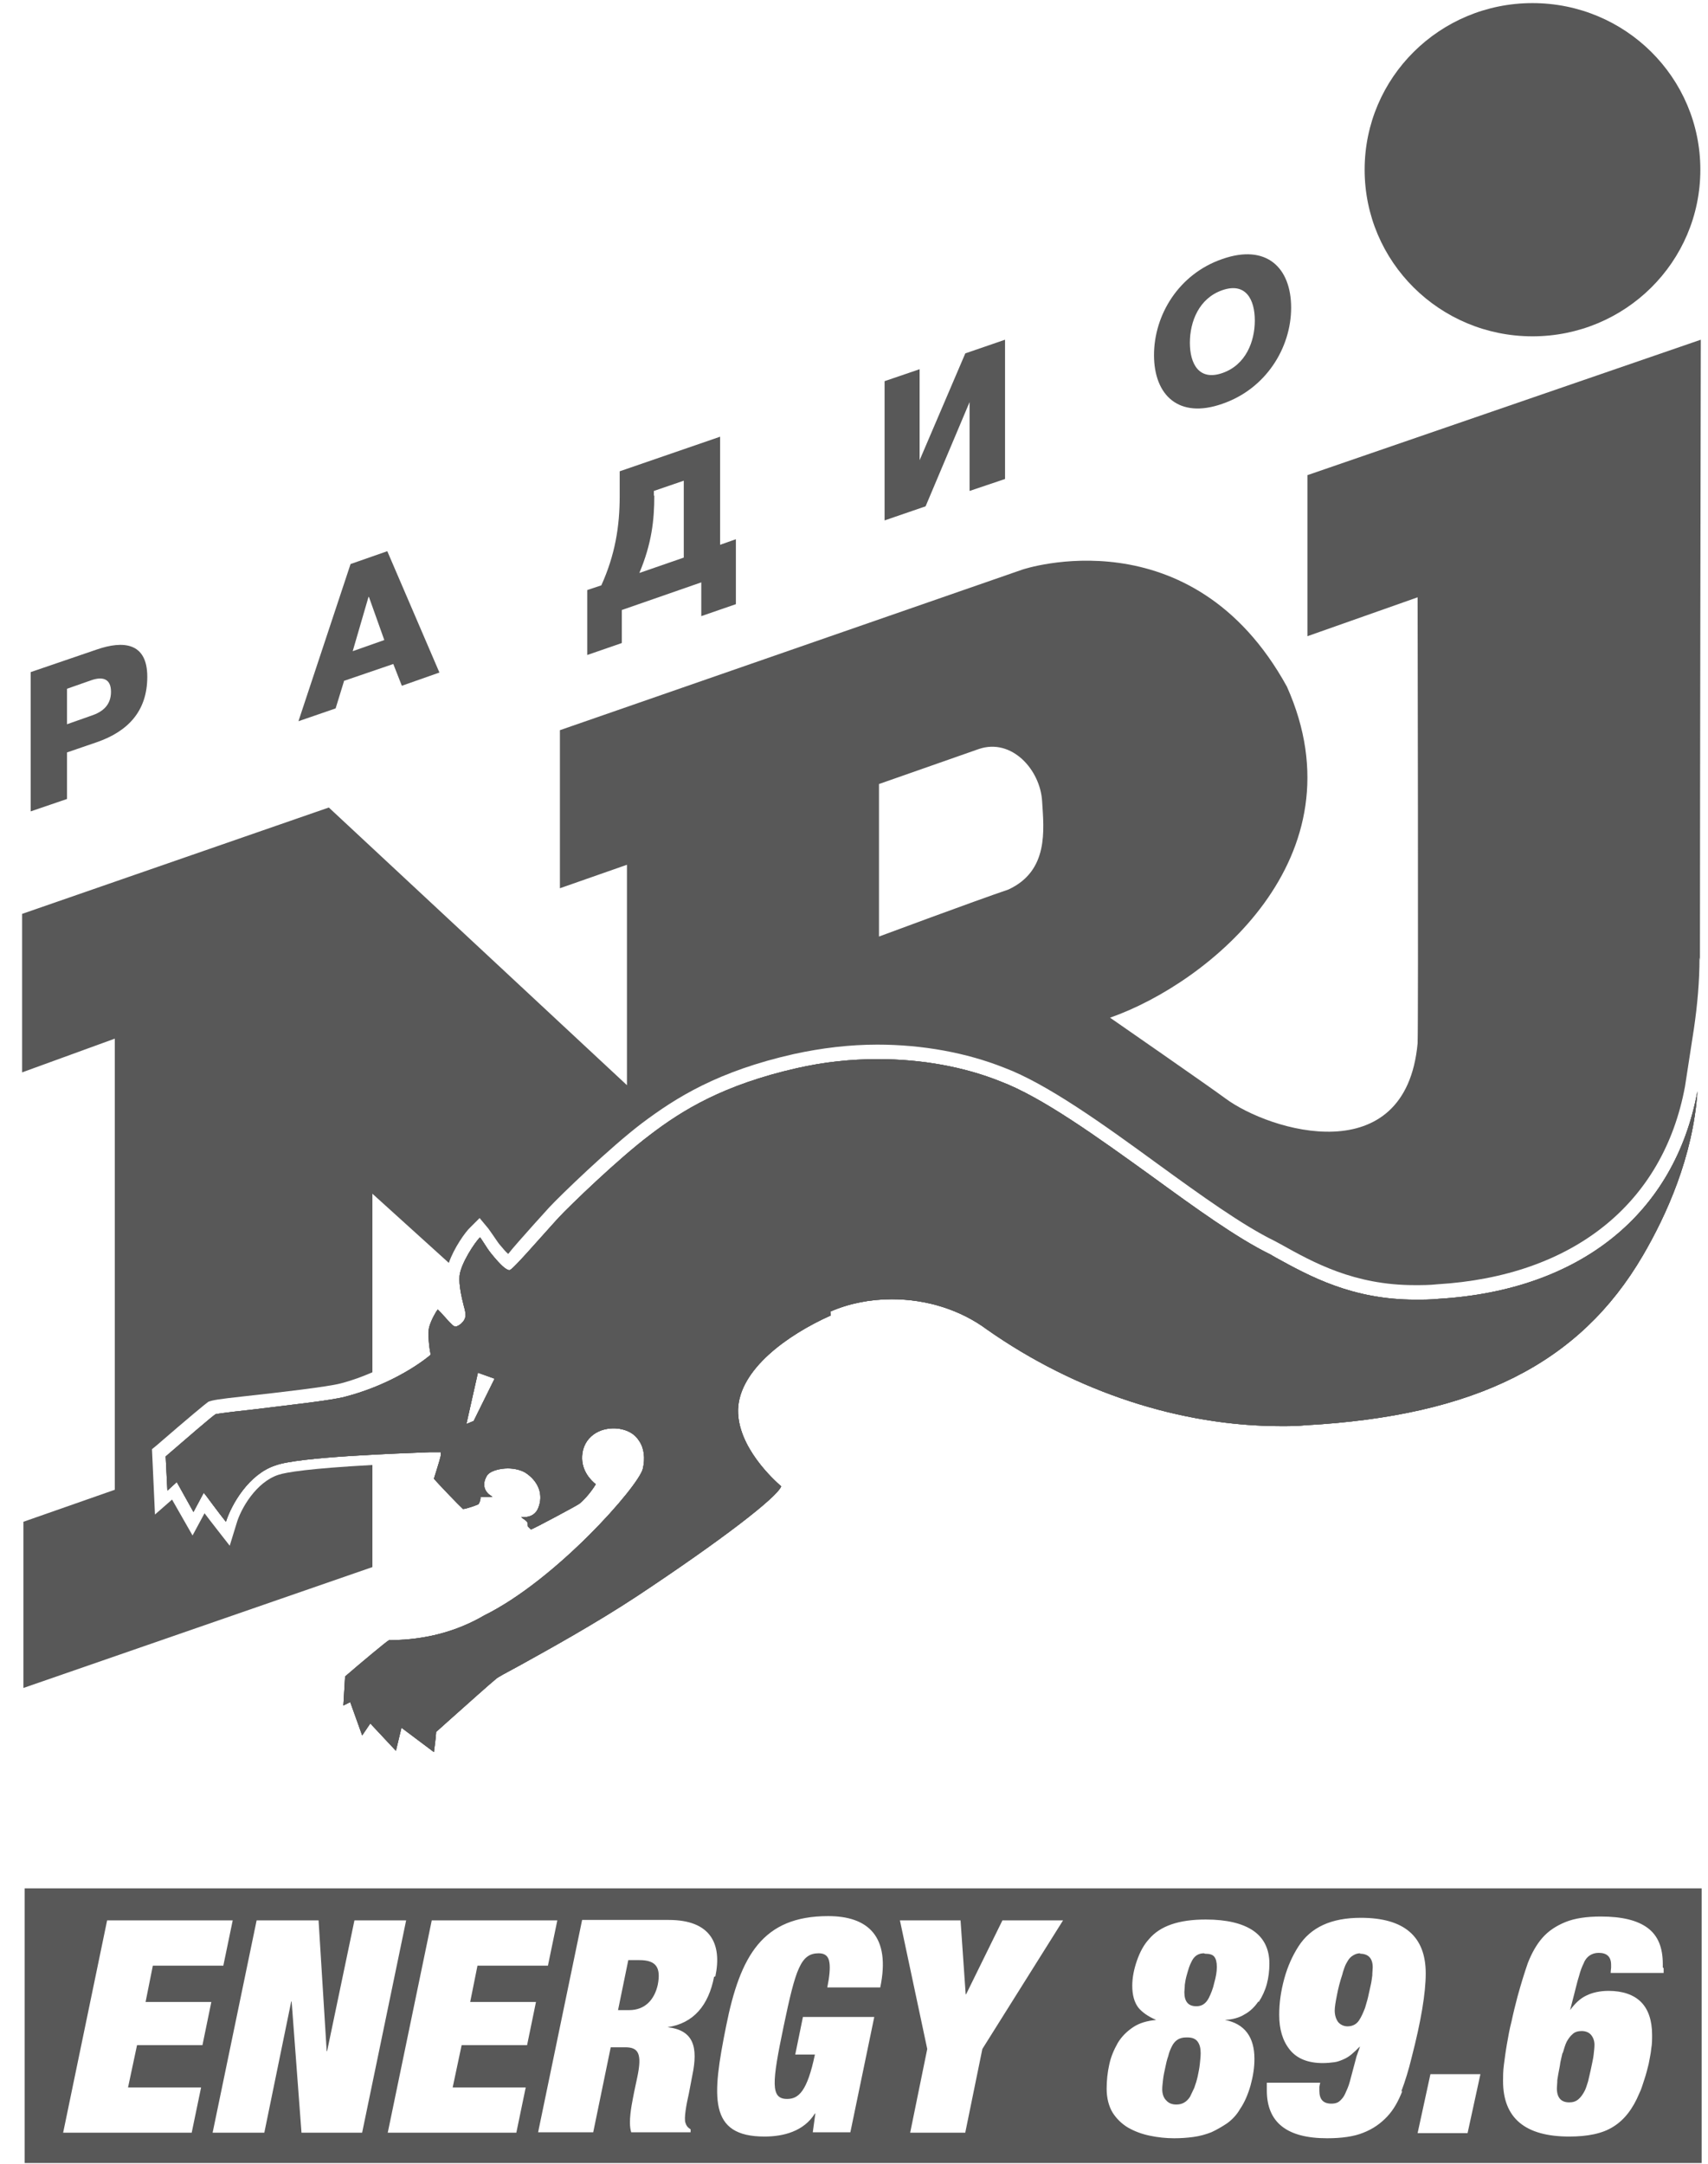 <svg width="60" height="76" viewBox="0 0 60 76" fill="none" xmlns="http://www.w3.org/2000/svg">
<path d="M53.834 11.813C57.091 11.813 59.731 9.202 59.731 5.961C59.731 2.72 57.091 0.109 53.834 0.109C50.578 0.109 47.938 2.72 47.938 5.961C47.938 9.202 50.578 11.813 53.834 11.813Z" fill="#585858"/>
<path d="M2.354 26.428L3.404 26.068C4.484 25.693 5.174 24.987 5.174 23.772C5.174 22.556 4.319 22.497 3.404 22.812L1.078 23.607V28.499L2.354 28.063V26.428ZM2.354 24.192L3.209 23.892C3.599 23.757 3.899 23.832 3.899 24.297C3.899 24.762 3.614 25.002 3.209 25.137L2.354 25.438V24.192Z" fill="#585858"/>
<path d="M12.105 23.907L13.816 23.322L14.116 24.087L15.436 23.622L13.605 19.36L12.315 19.811L10.484 25.332L11.79 24.882L12.09 23.907H12.105ZM12.96 20.966L13.5 22.481L12.39 22.872L12.945 20.966H12.96Z" fill="#585858"/>
<path d="M21.829 21.431L24.635 20.455V21.641L25.851 21.221V18.94L25.296 19.135V15.339L21.769 16.554V17.424C21.769 18.505 21.604 19.495 21.124 20.56L20.629 20.725V23.006L21.844 22.586V21.401L21.829 21.431ZM22.97 17.409V17.244L24.02 16.884V19.585L22.46 20.125C22.895 19.09 22.985 18.265 22.985 17.409H22.97Z" fill="#585858"/>
<path d="M34.06 14.123V17.244L35.306 16.824V11.932L33.91 12.412L32.305 16.164V12.968L31.074 13.388V18.279L32.515 17.784L34.06 14.123Z" fill="#585858"/>
<path d="M42.94 14.183C44.47 13.658 45.356 12.218 45.356 10.807C45.356 9.397 44.485 8.556 42.94 9.097C41.409 9.622 40.539 11.062 40.539 12.473C40.539 13.883 41.409 14.723 42.94 14.183ZM42.94 10.192C43.765 9.907 44.08 10.522 44.08 11.257C44.08 11.993 43.765 12.818 42.94 13.103C42.115 13.388 41.799 12.773 41.799 12.038C41.799 11.302 42.115 10.477 42.94 10.192Z" fill="#585858"/>
<path d="M29.168 46.069C29.813 45.784 30.564 45.634 31.329 45.634C32.559 45.634 33.745 46.009 34.675 46.7C37.796 48.89 41.472 50.091 44.999 50.091C45.284 50.091 45.569 50.091 45.854 50.061C51.826 49.731 55.487 47.9 57.708 44.104C58.533 42.693 59.478 40.623 59.629 38.327C58.833 42.633 55.517 45.319 50.55 45.619C50.265 45.649 49.995 45.649 49.725 45.649C47.489 45.649 46.004 44.824 44.803 44.164L44.623 44.059C43.453 43.489 41.983 42.423 40.437 41.298C38.561 39.947 36.611 38.537 35.14 37.982C33.865 37.471 32.379 37.201 30.834 37.201C29.873 37.201 28.928 37.306 27.998 37.517C25.417 38.102 23.977 38.987 22.821 39.872C21.726 40.698 20.015 42.348 19.625 42.768C19.505 42.903 19.295 43.128 19.085 43.368C18.125 44.449 17.959 44.599 17.899 44.614C17.779 44.614 17.569 44.419 17.254 44.029C17.179 43.939 17.089 43.804 17.014 43.684C16.969 43.609 16.894 43.504 16.864 43.459C16.699 43.609 16.189 44.374 16.144 44.809C16.114 45.139 16.219 45.574 16.294 45.874C16.339 46.024 16.354 46.129 16.354 46.19C16.354 46.414 16.114 46.58 16.009 46.595C15.934 46.595 15.859 46.52 15.619 46.249C15.544 46.16 15.424 46.039 15.379 45.994C15.303 46.084 15.138 46.385 15.078 46.61C15.018 46.82 15.079 47.36 15.123 47.54V47.585L15.093 47.615C14.523 48.08 13.458 48.71 12.137 49.055C11.657 49.191 9.992 49.37 8.776 49.521C8.191 49.581 7.636 49.656 7.576 49.671C7.486 49.716 6.496 50.571 5.82 51.156L5.88 52.357L6.21 52.056L6.796 53.107L7.156 52.432L7.231 52.522C7.231 52.522 7.651 53.092 7.936 53.452C8.131 52.837 8.746 51.771 9.677 51.471C10.472 51.171 13.968 51.051 15.108 51.006C15.274 51.006 15.379 51.006 15.394 51.006H15.484V51.096C15.484 51.171 15.409 51.396 15.319 51.696C15.289 51.786 15.259 51.891 15.243 51.936C15.364 52.087 16.144 52.897 16.264 53.002C16.369 53.002 16.744 52.867 16.804 52.837C16.819 52.822 16.864 52.747 16.879 52.642V52.582H17.044C17.149 52.582 17.224 52.582 17.299 52.567C17.179 52.507 17.089 52.417 17.044 52.312C16.984 52.176 16.999 52.026 17.089 51.861C17.179 51.666 17.554 51.576 17.839 51.576C18.079 51.576 18.305 51.636 18.455 51.726C18.92 52.026 19.1 52.507 18.905 52.972C18.83 53.167 18.65 53.287 18.41 53.287C18.38 53.287 18.335 53.287 18.305 53.287C18.335 53.302 18.349 53.317 18.364 53.332C18.5 53.422 18.515 53.452 18.53 53.482C18.53 53.512 18.545 53.572 18.545 53.617C18.59 53.662 18.635 53.707 18.65 53.722C18.755 53.692 20.24 52.897 20.345 52.822C20.45 52.747 20.72 52.477 20.93 52.132C20.78 52.011 20.42 51.681 20.45 51.141C20.48 50.511 21.035 50.091 21.741 50.181C22.041 50.226 22.296 50.361 22.446 50.601C22.626 50.856 22.671 51.216 22.581 51.591C22.431 52.206 19.535 55.493 17.014 56.738C16.039 57.308 14.943 57.593 13.758 57.608C13.713 57.608 13.683 57.608 13.668 57.608C13.578 57.653 12.678 58.404 12.123 58.884L12.062 59.904L12.303 59.784L12.723 60.955L13.008 60.534L13.908 61.495L14.103 60.684L15.243 61.54C15.259 61.39 15.304 61.105 15.319 60.864V60.834L15.754 60.444C16.324 59.934 17.284 59.079 17.419 58.974C17.479 58.914 17.734 58.779 18.29 58.479C19.265 57.938 20.9 57.038 22.401 56.048C25.342 54.097 27.293 52.597 27.443 52.206C27.203 51.996 25.897 50.826 25.927 49.506C25.972 48.11 27.638 46.895 29.183 46.205L29.168 46.069ZM16.639 49.911L16.384 50.016L16.789 48.215L17.374 48.425L16.639 49.911Z" fill="#585858"/>
<path d="M42.296 68.607C42.101 68.607 41.966 68.697 41.876 68.862C41.846 68.922 41.8 69.012 41.77 69.102C41.74 69.192 41.711 69.297 41.681 69.402C41.651 69.507 41.635 69.612 41.62 69.717C41.62 69.822 41.605 69.912 41.605 69.972C41.605 70.302 41.74 70.467 42.026 70.467C42.221 70.467 42.356 70.377 42.461 70.182C42.536 70.032 42.611 69.852 42.656 69.642C42.716 69.432 42.746 69.252 42.746 69.087C42.746 68.922 42.716 68.802 42.656 68.727C42.596 68.652 42.491 68.622 42.326 68.622L42.296 68.607Z" fill="#585858"/>
<path d="M22.446 68.847H22.071L21.711 70.603H22.101C22.656 70.603 22.986 70.242 23.106 69.717C23.226 69.102 23.046 68.847 22.461 68.847H22.446Z" fill="#585858"/>
<path d="M47.787 68.607C47.682 68.607 47.607 68.637 47.532 68.682C47.457 68.727 47.397 68.787 47.352 68.862C47.307 68.937 47.262 69.012 47.232 69.102C47.202 69.192 47.172 69.267 47.157 69.342C47.067 69.612 47.007 69.852 46.962 70.092C46.917 70.317 46.887 70.497 46.887 70.617C46.887 70.782 46.932 70.918 47.007 71.022C47.082 71.112 47.202 71.173 47.337 71.173C47.517 71.173 47.652 71.097 47.742 70.963C47.832 70.827 47.892 70.677 47.952 70.527C47.982 70.407 48.027 70.287 48.057 70.152C48.087 70.017 48.117 69.882 48.147 69.747C48.177 69.627 48.192 69.492 48.207 69.387C48.207 69.267 48.222 69.177 48.222 69.102C48.222 68.787 48.072 68.622 47.772 68.622L47.787 68.607Z" fill="#585858"/>
<path d="M41.668 71.563C41.428 71.563 41.263 71.668 41.158 71.893C41.113 71.983 41.068 72.088 41.038 72.223C40.993 72.343 40.963 72.478 40.933 72.628C40.903 72.763 40.873 72.898 40.858 73.034C40.843 73.168 40.828 73.289 40.828 73.379C40.828 73.544 40.873 73.679 40.963 73.769C41.053 73.874 41.173 73.919 41.323 73.919C41.533 73.919 41.683 73.829 41.803 73.649C41.848 73.559 41.894 73.454 41.953 73.334C41.998 73.213 42.044 73.064 42.074 72.928C42.104 72.778 42.134 72.643 42.149 72.493C42.164 72.358 42.178 72.223 42.178 72.118C42.178 71.953 42.149 71.818 42.074 71.713C41.998 71.608 41.878 71.563 41.713 71.563H41.668Z" fill="#585858"/>
<path d="M54.886 72.118C54.856 72.269 54.812 72.403 54.797 72.553C54.751 72.779 54.721 72.959 54.706 73.064C54.706 73.184 54.691 73.274 54.691 73.349C54.691 73.679 54.841 73.844 55.127 73.844C55.247 73.844 55.352 73.814 55.442 73.739C55.532 73.664 55.592 73.574 55.652 73.469C55.712 73.364 55.742 73.244 55.787 73.109C55.817 72.974 55.847 72.839 55.877 72.719C55.922 72.493 55.967 72.314 55.982 72.178C55.997 72.043 56.012 71.923 56.012 71.818C56.012 71.683 55.967 71.563 55.892 71.473C55.817 71.383 55.697 71.338 55.562 71.338C55.442 71.338 55.322 71.368 55.247 71.443C55.157 71.518 55.096 71.608 55.036 71.713C54.977 71.833 54.947 71.953 54.901 72.103L54.886 72.118Z" fill="#585858"/>
<path d="M0.867 66.326V75.974H59.777V66.326H0.867ZM7.139 71.833H4.814L4.498 73.318H7.064L6.734 74.909H2.218L3.763 67.451H8.175L7.845 69.042H5.369L5.114 70.317H7.424L7.109 71.848L7.139 71.833ZM10.591 74.909L10.245 70.302H10.23L9.285 74.909H7.469L9.015 67.451H11.191L11.476 72.043H11.491L12.451 67.451H14.267L12.721 74.909H10.591ZM18.543 71.833H16.217L15.902 73.318H18.468L18.138 74.909H13.621L15.167 67.451H19.578L19.248 69.042H16.773L16.517 70.317H18.828L18.513 71.848L18.543 71.833ZM25.085 69.432C24.89 70.437 24.365 71.067 23.45 71.203C24.365 71.308 24.53 71.893 24.32 72.898L24.2 73.528C24.11 73.918 24.02 74.414 24.08 74.564C24.11 74.654 24.14 74.714 24.26 74.789V74.894H22.174C22.144 74.804 22.129 74.684 22.129 74.549C22.129 74.159 22.235 73.708 22.279 73.468L22.384 72.973C22.564 72.133 22.43 71.908 21.964 71.908H21.454L20.839 74.894H18.903L20.449 67.436H23.495C24.965 67.436 25.37 68.277 25.13 69.417L25.085 69.432ZM30.937 69.807H29.062C29.137 69.432 29.167 69.132 29.137 68.937C29.107 68.712 28.987 68.607 28.762 68.607C28.131 68.607 27.951 69.147 27.531 71.158C27.111 73.168 27.066 73.723 27.651 73.723C28.056 73.723 28.357 73.453 28.627 72.163H27.936L28.206 70.843H30.712L29.872 74.894H28.552L28.642 74.234H28.627C28.236 74.864 27.516 75.044 26.856 75.044C24.875 75.044 25.01 73.648 25.506 71.173C26.001 68.682 26.796 67.301 29.092 67.301C30.487 67.301 31.297 68.007 30.922 69.807H30.937ZM34.509 71.968L33.908 74.909H31.973L32.573 71.968L31.613 67.451H33.743L33.923 70.047H33.938L35.214 67.451H37.344L34.509 71.968ZM44.202 70.302C44.082 70.482 43.917 70.647 43.722 70.752C43.527 70.873 43.301 70.933 43.031 70.948C43.722 71.082 44.067 71.548 44.067 72.313C44.067 72.613 44.022 72.913 43.932 73.243C43.842 73.558 43.722 73.844 43.557 74.084C43.437 74.294 43.272 74.459 43.106 74.579C42.926 74.699 42.746 74.804 42.551 74.894C42.356 74.969 42.146 75.029 41.921 75.059C41.696 75.089 41.471 75.104 41.246 75.104C40.961 75.104 40.676 75.074 40.391 75.014C40.105 74.954 39.865 74.864 39.625 74.729C39.4 74.594 39.22 74.414 39.085 74.204C38.95 73.978 38.875 73.693 38.875 73.363C38.875 73.078 38.905 72.793 38.965 72.523C39.025 72.238 39.13 71.998 39.265 71.758C39.4 71.533 39.58 71.353 39.805 71.203C40.031 71.052 40.3 70.978 40.616 70.948C40.331 70.828 40.12 70.677 39.986 70.512C39.85 70.332 39.775 70.077 39.775 69.747C39.775 69.462 39.835 69.162 39.94 68.862C40.045 68.562 40.181 68.307 40.361 68.112C40.751 67.646 41.411 67.421 42.356 67.421C43.092 67.421 43.647 67.556 44.022 67.811C44.397 68.067 44.592 68.457 44.592 68.967C44.592 69.222 44.562 69.462 44.502 69.687C44.442 69.912 44.337 70.137 44.217 70.317L44.202 70.302ZM49.259 73.453C49.123 73.799 48.959 74.099 48.733 74.339C48.508 74.579 48.238 74.774 47.893 74.909C47.563 75.044 47.128 75.104 46.618 75.104C45.207 75.104 44.502 74.549 44.502 73.423V73.318C44.502 73.318 44.502 73.228 44.502 73.153H46.378C46.378 73.153 46.348 73.273 46.348 73.303C46.348 73.333 46.348 73.378 46.348 73.438C46.348 73.738 46.483 73.888 46.768 73.888C46.858 73.888 46.933 73.874 46.993 73.844C47.053 73.814 47.113 73.753 47.173 73.678C47.233 73.603 47.278 73.483 47.338 73.348C47.398 73.213 47.443 73.018 47.503 72.793L47.623 72.343C47.623 72.343 47.653 72.208 47.683 72.148C47.698 72.088 47.743 71.998 47.773 71.878C47.668 71.983 47.578 72.073 47.488 72.148C47.398 72.223 47.308 72.283 47.203 72.328C47.098 72.373 46.993 72.418 46.873 72.433C46.753 72.448 46.618 72.463 46.468 72.463C45.958 72.463 45.567 72.313 45.312 71.998C45.057 71.683 44.937 71.278 44.937 70.767C44.937 70.347 44.997 69.927 45.117 69.492C45.237 69.057 45.402 68.697 45.612 68.367C46.047 67.691 46.768 67.361 47.803 67.361C49.319 67.361 50.084 68.007 50.084 69.312C50.084 70.002 49.919 70.993 49.589 72.268C49.484 72.703 49.364 73.093 49.228 73.453H49.259ZM51.554 74.924H49.799L50.249 72.853H52.005L51.554 74.924ZM58.442 69.132C58.442 69.132 58.442 69.222 58.442 69.297H56.581C56.581 69.207 56.596 69.147 56.596 69.117V69.012C56.596 68.727 56.446 68.592 56.161 68.592C56.041 68.592 55.936 68.622 55.846 68.682C55.756 68.742 55.681 68.832 55.636 68.952C55.576 69.072 55.516 69.222 55.471 69.402C55.411 69.582 55.366 69.792 55.306 70.017L55.156 70.602C55.321 70.377 55.501 70.197 55.726 70.092C55.936 69.987 56.206 69.927 56.506 69.927C57.001 69.927 57.391 70.062 57.646 70.317C57.901 70.572 58.036 70.963 58.036 71.473C58.036 71.623 58.037 71.788 58.007 71.953C57.992 72.133 57.947 72.313 57.916 72.493C57.871 72.673 57.827 72.853 57.766 73.033C57.706 73.213 57.661 73.378 57.586 73.528C57.361 74.069 57.061 74.459 56.671 74.699C56.296 74.939 55.771 75.044 55.126 75.044C53.58 75.044 52.8 74.399 52.8 73.093C52.8 72.943 52.8 72.748 52.83 72.523C52.86 72.298 52.89 72.058 52.935 71.803C52.98 71.548 53.025 71.278 53.1 70.993C53.16 70.707 53.235 70.407 53.31 70.122C53.43 69.687 53.55 69.297 53.67 68.952C53.805 68.607 53.97 68.307 54.18 68.067C54.39 67.826 54.66 67.646 54.99 67.511C55.321 67.376 55.741 67.316 56.236 67.316C56.986 67.316 57.526 67.451 57.886 67.721C58.247 67.992 58.412 68.412 58.412 68.982V69.102L58.442 69.132Z" fill="#585858"/>
<path d="M29.168 46.069C29.813 45.784 30.564 45.634 31.329 45.634C32.559 45.634 33.745 46.009 34.675 46.7C37.796 48.89 41.472 50.091 44.999 50.091C45.284 50.091 45.569 50.091 45.854 50.061C51.826 49.731 55.487 47.9 57.708 44.104C58.533 42.693 59.478 40.623 59.629 38.327C58.833 42.633 55.517 45.319 50.55 45.619C50.265 45.649 49.995 45.649 49.725 45.649C47.489 45.649 46.004 44.824 44.803 44.164L44.623 44.059C43.453 43.489 41.983 42.423 40.437 41.298C38.561 39.947 36.611 38.537 35.14 37.982C33.865 37.471 32.379 37.201 30.834 37.201C29.873 37.201 28.928 37.306 27.998 37.517C25.417 38.102 23.977 38.987 22.821 39.872C21.726 40.698 20.015 42.348 19.625 42.768C19.505 42.903 19.295 43.128 19.085 43.368C18.125 44.449 17.959 44.599 17.899 44.614C17.779 44.614 17.569 44.419 17.254 44.029C17.179 43.939 17.089 43.804 17.014 43.684C16.969 43.609 16.894 43.504 16.864 43.459C16.699 43.609 16.189 44.374 16.144 44.809C16.114 45.139 16.219 45.574 16.294 45.874C16.339 46.024 16.354 46.129 16.354 46.19C16.354 46.414 16.114 46.58 16.009 46.595C15.934 46.595 15.859 46.52 15.619 46.249C15.544 46.16 15.424 46.039 15.379 45.994C15.303 46.084 15.138 46.385 15.078 46.61C15.018 46.82 15.079 47.36 15.123 47.54V47.585L15.093 47.615C14.523 48.08 13.458 48.71 12.137 49.055C11.657 49.191 9.992 49.37 8.776 49.521C8.191 49.581 7.636 49.656 7.576 49.671C7.486 49.716 6.496 50.571 5.82 51.156L5.88 52.357L6.21 52.056L6.796 53.107L7.156 52.432L7.231 52.522C7.231 52.522 7.651 53.092 7.936 53.452C8.131 52.837 8.746 51.771 9.677 51.471C10.472 51.171 13.968 51.051 15.108 51.006C15.274 51.006 15.379 51.006 15.394 51.006H15.484V51.096C15.484 51.171 15.409 51.396 15.319 51.696C15.289 51.786 15.259 51.891 15.243 51.936C15.364 52.087 16.144 52.897 16.264 53.002C16.369 53.002 16.744 52.867 16.804 52.837C16.819 52.822 16.864 52.747 16.879 52.642V52.582H17.044C17.149 52.582 17.224 52.582 17.299 52.567C17.179 52.507 17.089 52.417 17.044 52.312C16.984 52.176 16.999 52.026 17.089 51.861C17.179 51.666 17.554 51.576 17.839 51.576C18.079 51.576 18.305 51.636 18.455 51.726C18.92 52.026 19.1 52.507 18.905 52.972C18.83 53.167 18.65 53.287 18.41 53.287C18.38 53.287 18.335 53.287 18.305 53.287C18.335 53.302 18.349 53.317 18.364 53.332C18.5 53.422 18.515 53.452 18.53 53.482C18.53 53.512 18.545 53.572 18.545 53.617C18.59 53.662 18.635 53.707 18.65 53.722C18.755 53.692 20.24 52.897 20.345 52.822C20.45 52.747 20.72 52.477 20.93 52.132C20.78 52.011 20.42 51.681 20.45 51.141C20.48 50.511 21.035 50.091 21.741 50.181C22.041 50.226 22.296 50.361 22.446 50.601C22.626 50.856 22.671 51.216 22.581 51.591C22.431 52.206 19.535 55.493 17.014 56.738C16.039 57.308 14.943 57.593 13.758 57.608C13.713 57.608 13.683 57.608 13.668 57.608C13.578 57.653 12.678 58.404 12.123 58.884L12.062 59.904L12.303 59.784L12.723 60.955L13.008 60.534L13.908 61.495L14.103 60.684L15.243 61.54C15.259 61.39 15.304 61.105 15.319 60.864V60.834L15.754 60.444C16.324 59.934 17.284 59.079 17.419 58.974C17.479 58.914 17.734 58.779 18.29 58.479C19.265 57.938 20.9 57.038 22.401 56.048C25.342 54.097 27.293 52.597 27.443 52.206C27.203 51.996 25.897 50.826 25.927 49.506C25.972 48.11 27.638 46.895 29.183 46.205L29.168 46.069ZM16.639 49.911L16.384 50.016L16.789 48.215L17.374 48.425L16.639 49.911Z" fill="#585858"/>
<path d="M59.717 33.72C59.717 28.123 59.747 11.932 59.747 11.932L45.928 16.689V22.346L49.799 20.98C49.799 20.98 49.829 35.865 49.799 36.646C49.379 41.177 44.607 39.737 43.047 38.581C42.566 38.221 38.995 35.745 38.995 35.745C42.461 34.53 47.893 30.119 45.207 24.116C41.846 18.009 35.919 20.005 35.919 20.005L19.669 25.647V31.199L22.024 30.374V38.116L11.551 28.363L0.777 32.099V37.666L4.033 36.481V52.326L0.822 53.451V59.288L13.082 55.042V51.456C10.876 51.576 10.05 51.711 9.78 51.801C9 52.056 8.46 52.986 8.31 53.511L8.07 54.292C8.07 54.292 7.305 53.316 7.185 53.151L6.764 53.932L6.044 52.671L5.444 53.196L5.339 50.901L5.504 50.766C6.614 49.805 7.23 49.295 7.32 49.235C7.485 49.175 7.65 49.145 8.61 49.04C9.84 48.905 11.521 48.71 11.971 48.59C12.376 48.485 12.736 48.35 13.082 48.2V41.928L15.767 44.358C15.947 43.833 16.353 43.263 16.518 43.113L16.848 42.783L17.148 43.143C17.148 43.143 17.268 43.308 17.328 43.398C17.403 43.503 17.478 43.623 17.538 43.698C17.688 43.878 17.778 43.983 17.853 44.043C17.988 43.863 18.378 43.428 18.738 43.023L19.294 42.408C19.684 41.988 21.424 40.307 22.55 39.452C23.75 38.551 25.221 37.621 27.892 37.021C28.852 36.811 29.842 36.691 30.817 36.691C32.408 36.691 33.954 36.976 35.274 37.501C36.789 38.071 38.77 39.497 40.661 40.877C42.191 41.988 43.647 43.038 44.787 43.593L44.982 43.698C46.138 44.343 47.563 45.139 49.694 45.139C49.949 45.139 50.219 45.139 50.489 45.109C55.246 44.824 58.427 42.288 59.192 38.161L59.507 36.121C59.627 35.295 59.702 34.47 59.702 33.63L59.717 33.72ZM30.878 27.538C30.878 27.538 33.233 26.712 34.389 26.307C35.544 25.917 36.55 27.043 36.609 28.153C36.669 29.143 36.849 30.584 35.424 31.244C34.269 31.634 30.878 32.895 30.878 32.895V27.523V27.538Z" fill="#585858"/>
<path d="M29.168 46.069C29.813 45.784 30.564 45.634 31.329 45.634C32.559 45.634 33.745 46.009 34.675 46.7C37.796 48.89 41.472 50.091 44.999 50.091C45.284 50.091 45.569 50.091 45.854 50.061C51.826 49.731 55.487 47.9 57.708 44.104C58.533 42.693 59.478 40.623 59.629 38.327C58.833 42.633 55.517 45.319 50.55 45.619C50.265 45.649 49.995 45.649 49.725 45.649C47.489 45.649 46.004 44.824 44.803 44.164L44.623 44.059C43.453 43.489 41.983 42.423 40.437 41.298C38.561 39.947 36.611 38.537 35.14 37.982C33.865 37.471 32.379 37.201 30.834 37.201C29.873 37.201 28.928 37.306 27.998 37.517C25.417 38.102 23.977 38.987 22.821 39.872C21.726 40.698 20.015 42.348 19.625 42.768C19.505 42.903 19.295 43.128 19.085 43.368C18.125 44.449 17.959 44.599 17.899 44.614C17.779 44.614 17.569 44.419 17.254 44.029C17.179 43.939 17.089 43.804 17.014 43.684C16.969 43.609 16.894 43.504 16.864 43.459C16.699 43.609 16.189 44.374 16.144 44.809C16.114 45.139 16.219 45.574 16.294 45.874C16.339 46.024 16.354 46.129 16.354 46.19C16.354 46.414 16.114 46.58 16.009 46.595C15.934 46.595 15.859 46.52 15.619 46.249C15.544 46.16 15.424 46.039 15.379 45.994C15.303 46.084 15.138 46.385 15.078 46.61C15.018 46.82 15.079 47.36 15.123 47.54V47.585L15.093 47.615C14.523 48.08 13.458 48.71 12.137 49.055C11.657 49.191 9.992 49.37 8.776 49.521C8.191 49.581 7.636 49.656 7.576 49.671C7.486 49.716 6.496 50.571 5.82 51.156L5.88 52.357L6.21 52.056L6.796 53.107L7.156 52.432L7.231 52.522C7.231 52.522 7.651 53.092 7.936 53.452C8.131 52.837 8.746 51.771 9.677 51.471C10.472 51.171 13.968 51.051 15.108 51.006C15.274 51.006 15.379 51.006 15.394 51.006H15.484V51.096C15.484 51.171 15.409 51.396 15.319 51.696C15.289 51.786 15.259 51.891 15.243 51.936C15.364 52.087 16.144 52.897 16.264 53.002C16.369 53.002 16.744 52.867 16.804 52.837C16.819 52.822 16.864 52.747 16.879 52.642V52.582H17.044C17.149 52.582 17.224 52.582 17.299 52.567C17.179 52.507 17.089 52.417 17.044 52.312C16.984 52.176 16.999 52.026 17.089 51.861C17.179 51.666 17.554 51.576 17.839 51.576C18.079 51.576 18.305 51.636 18.455 51.726C18.92 52.026 19.1 52.507 18.905 52.972C18.83 53.167 18.65 53.287 18.41 53.287C18.38 53.287 18.335 53.287 18.305 53.287C18.335 53.302 18.349 53.317 18.364 53.332C18.5 53.422 18.515 53.452 18.53 53.482C18.53 53.512 18.545 53.572 18.545 53.617C18.59 53.662 18.635 53.707 18.65 53.722C18.755 53.692 20.24 52.897 20.345 52.822C20.45 52.747 20.72 52.477 20.93 52.132C20.78 52.011 20.42 51.681 20.45 51.141C20.48 50.511 21.035 50.091 21.741 50.181C22.041 50.226 22.296 50.361 22.446 50.601C22.626 50.856 22.671 51.216 22.581 51.591C22.431 52.206 19.535 55.493 17.014 56.738C16.039 57.308 14.943 57.593 13.758 57.608C13.713 57.608 13.683 57.608 13.668 57.608C13.578 57.653 12.678 58.404 12.123 58.884L12.062 59.904L12.303 59.784L12.723 60.955L13.008 60.534L13.908 61.495L14.103 60.684L15.243 61.54C15.259 61.39 15.304 61.105 15.319 60.864V60.834L15.754 60.444C16.324 59.934 17.284 59.079 17.419 58.974C17.479 58.914 17.734 58.779 18.29 58.479C19.265 57.938 20.9 57.038 22.401 56.048C25.342 54.097 27.293 52.597 27.443 52.206C27.203 51.996 25.897 50.826 25.927 49.506C25.972 48.11 27.638 46.895 29.183 46.205L29.168 46.069ZM16.639 49.911L16.384 50.016L16.789 48.215L17.374 48.425L16.639 49.911Z" fill="#585858"/>
</svg>

